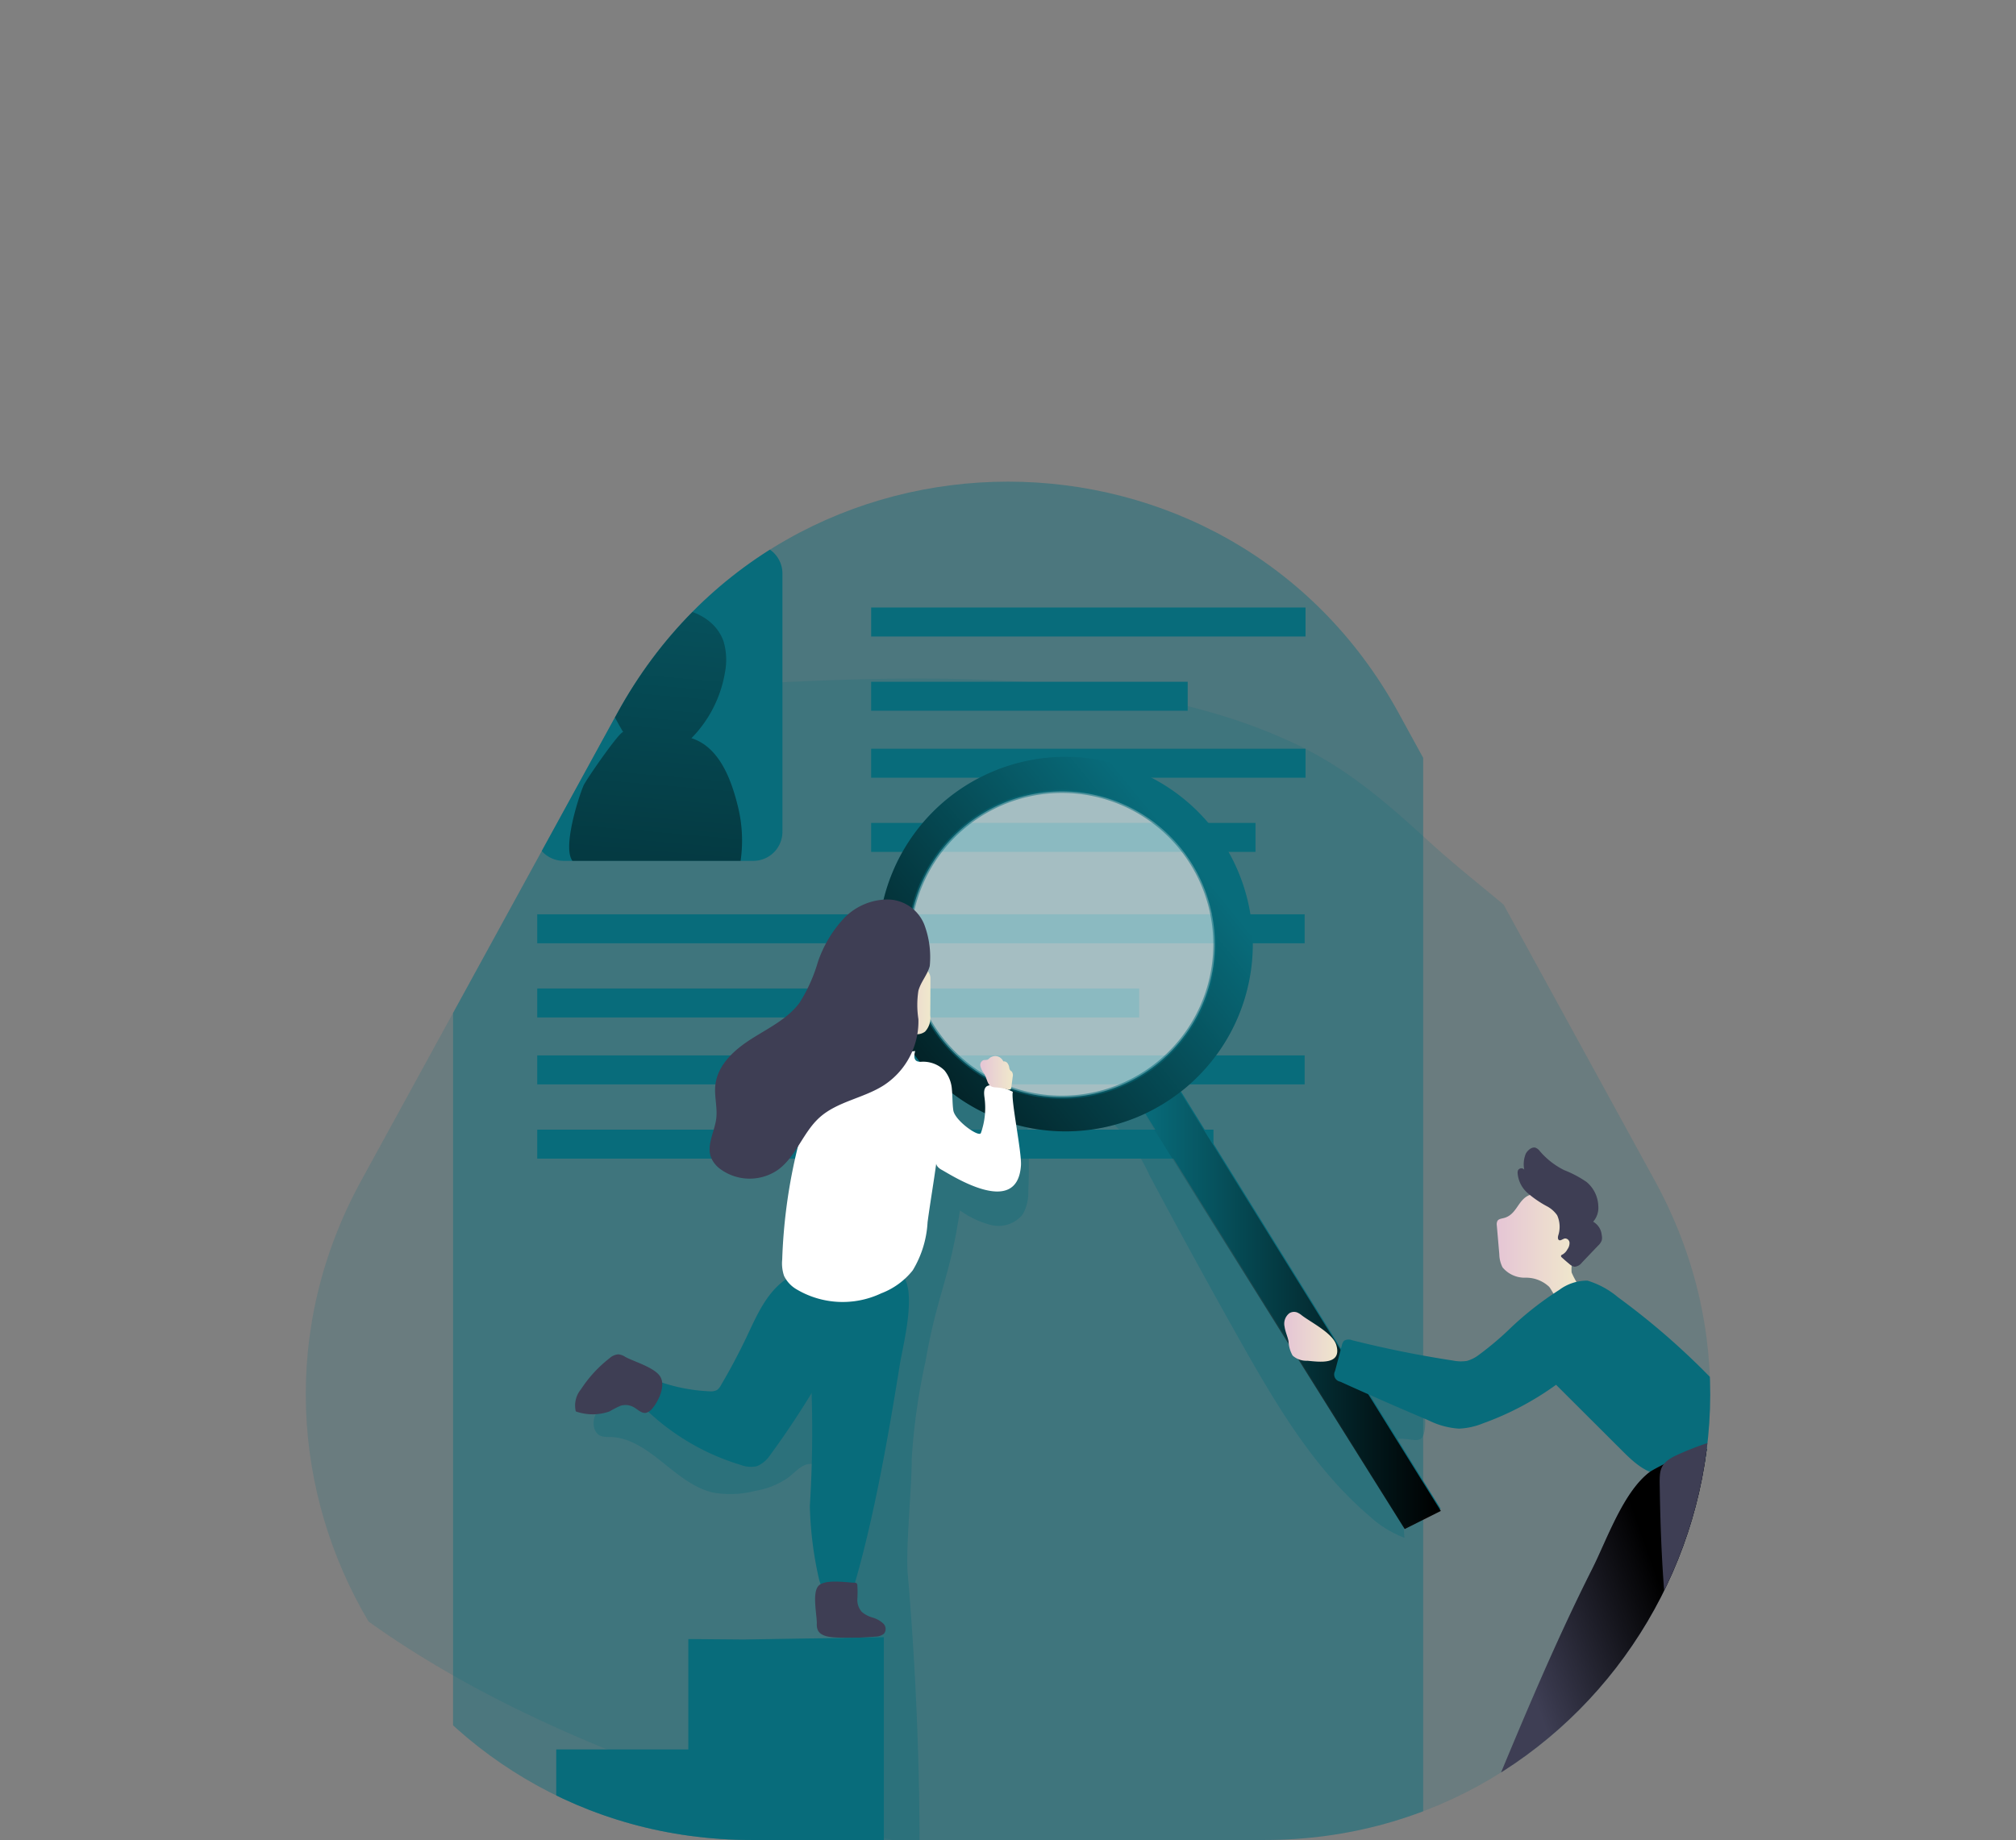 <svg xmlns="http://www.w3.org/2000/svg" xmlns:xlink="http://www.w3.org/1999/xlink" width="172" height="157" viewBox="0 0 172 157">
  <rect x="0" y="0" width="172" height="157" fill="#808080" stroke="none"/>
  <defs>
    <clipPath id="clip-path">
      <path id="Polígono_7" data-name="Polígono 7" d="M52.672,60.842c14.42-26.326,52.235-26.326,66.655,0l21.857,39.9C155.056,126.068,136.731,157,107.857,157H64.143c-28.874,0-47.2-30.932-33.328-56.256Z" transform="translate(1659 2821)" fill="#7cfef0" opacity="0.13"/>
    </clipPath>
    <linearGradient id="linear-gradient" y1="0.5" x2="1" y2="0.5" gradientUnits="objectBoundingBox">
      <stop offset="0" stop-opacity="0"/>
      <stop offset="0.99"/>
    </linearGradient>
    <linearGradient id="linear-gradient-2" x1="0.815" y1="0.244" x2="-0.228" y2="1.094" xlink:href="#linear-gradient"/>
    <linearGradient id="linear-gradient-3" y1="0.499" x2="1.001" y2="0.499" gradientUnits="objectBoundingBox">
      <stop offset="0" stop-color="#e5c5d5"/>
      <stop offset="0.42" stop-color="#ead4d1"/>
      <stop offset="1" stop-color="#f0e9cb"/>
    </linearGradient>
    <linearGradient id="linear-gradient-4" x1="0.173" y1="0.657" x2="0.668" y2="0.403" xlink:href="#linear-gradient"/>
    <linearGradient id="linear-gradient-5" x1="0.003" y1="0.502" x2="1.001" y2="0.502" xlink:href="#linear-gradient-3"/>
    <linearGradient id="linear-gradient-6" x1="0.626" y1="-1.156" x2="0.344" y2="3.523" xlink:href="#linear-gradient"/>
    <linearGradient id="linear-gradient-7" x1="0.004" y1="0.5" x2="1.005" y2="0.5" xlink:href="#linear-gradient-3"/>
    <linearGradient id="linear-gradient-8" x1="0.002" y1="0.501" x2="1" y2="0.501" xlink:href="#linear-gradient-3"/>
  </defs>
  <g id="Illustration" transform="translate(-1659 -2821)" clip-path="url(#clip-path)">
    <g id="profile_analyze" transform="translate(1658.996 2836.398)">
      <path id="Caminho_573" data-name="Caminho 573" d="M128.425,60.866c3.648,5.842,5.692,13.023,11.222,17.086,7.763,5.683,19.544,3.084,27.078,9.063,3.481,2.762,5.476,6.952,7.08,11.094,2.339,6.054,4.031,13.054,1.11,18.848-3.375,6.692-11.552,9.252-18.945,10.362-10.239,1.564-20.707,1.709-30.748,4.287-4,1.031-7.93,2.441-11.979,3.194a60.578,60.578,0,0,1-12.2.758,160.727,160.727,0,0,1-57.482-11.728c-14.6-5.917-28.924-14.6-36.766-28.263A46.124,46.124,0,0,1,1.248,65.9a36.228,36.228,0,0,1,6.084-15.68c4.622-6.424,11.7-10.829,19.2-13.358s15.486-3.357,23.4-3.776c16.341-.881,36.96-2.348,52.094,4.846,4.512,2.15,7.825,5.08,11.455,8.4C118.7,51.077,124.628,54.813,128.425,60.866Z" transform="translate(8.539 10.166)" fill="#086c7b" opacity="0.18"/>
      <rect id="Retângulo_197" data-name="Retângulo 197" width="82.767" height="126.005" rx="4.752" transform="translate(38.659 21)" fill="#086c7b" opacity="0.43"/>
      <path id="Caminho_574" data-name="Caminho 574" d="M108.923,96.431l.551,8.437a9.151,9.151,0,0,1-2.983-1.85c-4.78-4.071-8.014-9.609-11.089-15.059q-3.921-6.974-7.679-14.024a14.2,14.2,0,0,0-3.4-4.692,5.3,5.3,0,0,1,4.741-.573c1.828.859,2.516,3.036,3.467,4.816A40.818,40.818,0,0,0,96.212,78.6a34.864,34.864,0,0,1,4.1,7.018,5.318,5.318,0,0,0,.775,1.392,5.159,5.159,0,0,0,1.762,1.128,55.073,55.073,0,0,1,5.807,3.141,7.049,7.049,0,0,1,1.762,1.4,3.793,3.793,0,0,1,.819,2.732C111.09,97.144,110.266,96.329,108.923,96.431Z" transform="translate(10.349 10.945)" fill="#086c7b" opacity="0.34"/>
      <path id="Caminho_575" data-name="Caminho 575" d="M43.76,93.165a3.748,3.748,0,0,0-2.2,1.04c-.515.639-.441,1.837.352,2.088a2.458,2.458,0,0,0,.7.062c3.392.075,5.516,3.992,8.812,4.745A8.371,8.371,0,0,0,55,100.959a6.829,6.829,0,0,0,2.9-1.181c.6-.485,1.181-1.19,1.947-1.115.881.084,1.286,1.106,1.485,1.965,1.793,7.807,1.322,15.931.806,23.928-.167,2.643-.225,5.4-.273,8.058a4.383,4.383,0,0,0,.568,2.705c.806,1.035,2.326,1.084,3.639,1.035a3.333,3.333,0,0,0,2.37-.731,3.177,3.177,0,0,0,.595-2.282q.079-12.649-1-25.263c-.194-2.225.361-7.631.335-9.865a54.311,54.311,0,0,1,1.176-8.3c1.031-5.877,2.057-6.992,2.939-12.891a7.829,7.829,0,0,0,2.683,1.256,2.656,2.656,0,0,0,2.67-.908,3.78,3.78,0,0,0,.48-2,46.94,46.94,0,0,0-.07-5.4,2.608,2.608,0,0,0-.3-1.216,2.67,2.67,0,0,0-1.146-.881l-5.93-2.952a4.353,4.353,0,0,0-2.057-.63,3.428,3.428,0,0,0-2.11,1.053c-3.238,3.027-3.256,8.027-3.7,12.438a23.332,23.332,0,0,1-3.282,10.574c-2.044,3.11-5.424,5.525-9.151,5.683A18.971,18.971,0,0,1,43.76,93.165Z" transform="translate(9.416 10.857)" fill="#086c7b" opacity="0.34"/>
      <path id="Caminho_576" data-name="Caminho 576" d="M57.45,23.6V45.653a2.48,2.48,0,0,1-2.48,2.48H38.778a2.48,2.48,0,0,1-2.48-2.48V23.6a2.485,2.485,0,0,1,2.48-2.467H54.969A2.485,2.485,0,0,1,57.45,23.6Z" transform="translate(9.309 9.923)" fill="#086c7b"/>
      <path id="Caminho_577" data-name="Caminho 577" d="M56.189,97.553a2.48,2.48,0,0,1-1.115.912,2.388,2.388,0,0,1-1.366-.11A19.993,19.993,0,0,1,44.9,92.9a7.957,7.957,0,0,1,1.207-1.9,14.808,14.808,0,0,0,4.912,1.071,1.154,1.154,0,0,0,.67-.115,1.137,1.137,0,0,0,.33-.405q1.19-2.022,2.2-4.141c.881-1.872,1.762-3.917,3.525-5.014a.969.969,0,0,1,.538-.189,1.066,1.066,0,0,1,.546.238c1.322.881,2.8,1.894,3.41,3.445.524,1.322-.044,2.168-.727,3.3A76.094,76.094,0,0,1,56.189,97.553Z" transform="translate(9.495 11.245)" fill="#086c7b"/>
      <path id="Caminho_578" data-name="Caminho 578" d="M62.434,110.7a3.745,3.745,0,0,1-2.384-2.736,31.1,31.1,0,0,1-.749-6.1A101.928,101.928,0,0,0,58.834,83.8c-.04-.335,7.406-2.291,8.107-1.846,1.67,1.057.3,6.195.035,7.851C65.959,96.159,64.491,104.618,62.434,110.7Z" transform="translate(9.797 11.238)" fill="#086c7b"/>
      <rect id="Retângulo_198" data-name="Retângulo 198" width="37.061" height="2.472" transform="translate(74.328 36.442)" fill="#086c7b"/>
      <rect id="Retângulo_199" data-name="Retângulo 199" width="27.007" height="2.472" transform="translate(74.328 42.773)" fill="#086c7b"/>
      <rect id="Retângulo_200" data-name="Retângulo 200" width="37.061" height="2.472" transform="translate(74.328 48.488)" fill="#086c7b"/>
      <rect id="Retângulo_201" data-name="Retângulo 201" width="32.792" height="2.472" transform="translate(74.328 54.819)" fill="#086c7b"/>
      <rect id="Retângulo_202" data-name="Retângulo 202" width="65.474" height="2.472" transform="translate(45.84 62.617)" fill="#086c7b"/>
      <rect id="Retângulo_203" data-name="Retângulo 203" width="51.358" height="2.472" transform="translate(45.84 68.948)" fill="#086c7b"/>
      <rect id="Retângulo_204" data-name="Retângulo 204" width="65.474" height="2.472" transform="translate(45.84 74.658)" fill="#086c7b"/>
      <rect id="Retângulo_205" data-name="Retângulo 205" width="57.694" height="2.472" transform="translate(45.84 80.989)" fill="#086c7b"/>
      <path id="Caminho_579" data-name="Caminho 579" d="M112.506,102.429l-3.084,1.546L87.111,68.4a11.142,11.142,0,0,0,3.084-1.824Z" transform="translate(10.409 10.907)" fill="#086c7b"/>
      <path id="Caminho_580" data-name="Caminho 580" d="M112.523,102.614l-3.084,1.546L87.145,68.606a11.035,11.035,0,0,0,3.084-1.824Z" transform="translate(10.41 10.911)" fill="url(#linear-gradient)"/>
      <path id="Caminho_581" data-name="Caminho 581" d="M80.981,38.872a15.98,15.98,0,1,0,15.98,15.981,15.98,15.98,0,0,0-15.98-15.981Zm-.322,29.043a13.036,13.036,0,1,1,.019,0Z" transform="translate(9.93 10.307)" fill="#086c7b"/>
      <path id="Caminho_582" data-name="Caminho 582" d="M80.981,38.872a15.98,15.98,0,1,0,15.98,15.981,15.98,15.98,0,0,0-15.98-15.981Zm-.322,29.043a13.036,13.036,0,1,1,.019,0Z" transform="translate(9.93 10.307)" fill="url(#linear-gradient-2)"/>
      <path id="Caminho_583" data-name="Caminho 583" d="M93.667,54.8A13.05,13.05,0,1,1,80.62,41.757,13.05,13.05,0,0,1,93.667,54.8Z" transform="translate(9.986 10.37)" fill="#fff" stroke="#086c7b" stroke-miterlimit="10" stroke-width="0.267" opacity="0.53"/>
      <path id="Caminho_584" data-name="Caminho 584" d="M117.233,77.445c-.194.048-.441.079-.524.251a.648.648,0,0,0-.048.379l.211,2.445a2.6,2.6,0,0,0,.278,1.128,2.445,2.445,0,0,0,1.947.881,2.882,2.882,0,0,1,2.027.775c.251.308.379.736.723.934a1.489,1.489,0,0,0,1.009.044,1.15,1.15,0,0,0,.626-.256.916.916,0,0,0,.048-1.018,6.4,6.4,0,0,1-.489-.93,3.653,3.653,0,0,1,.441-2.013,3.837,3.837,0,0,0-.806-3.965,3.084,3.084,0,0,0-3.225-.621C118.444,75.864,118.378,77.172,117.233,77.445Z" transform="translate(11.048 11.095)" fill="url(#linear-gradient-3)"/>
      <path id="Caminho_585" data-name="Caminho 585" d="M118.962,73.386a.326.326,0,0,0-.515.035.529.529,0,0,0-.048.286,2.52,2.52,0,0,0,.859,1.687,9.12,9.12,0,0,0,1.6,1.1,2.472,2.472,0,0,1,.912.789,2.388,2.388,0,0,1,.088,1.74c-.031.137-.048.317.079.383s.313-.106.489-.141a.383.383,0,0,1,.4.352.9.9,0,0,1-.176.564,1.1,1.1,0,0,1-.405.441c-.062.026-.132.057-.145.123s.04.11.084.15c.207.189.419.374.634.551a.855.855,0,0,0,.441.229.881.881,0,0,0,.626-.357l1.379-1.445a1.128,1.128,0,0,0,.308-.441,1.031,1.031,0,0,0,0-.463,1.454,1.454,0,0,0-.731-1.137,1.793,1.793,0,0,0,.441-1.322,2.8,2.8,0,0,0-1-2.066,9.446,9.446,0,0,0-1.925-1.018,6.609,6.609,0,0,1-2.04-1.586.908.908,0,0,0-.379-.317c-.33-.11-.692.229-.841.5A2.4,2.4,0,0,0,118.962,73.386Z" transform="translate(11.086 11.014)" fill="#3e3e54"/>
      <path id="Caminho_586" data-name="Caminho 586" d="M115.4,88.971a3.01,3.01,0,0,1-1,.5,3.353,3.353,0,0,1-1.185-.031c-2.895-.441-5.772-1.022-8.613-1.736a.762.762,0,0,0-.674.044.784.784,0,0,0-.194.392l-.586,2.2a.621.621,0,0,0,.441.9q3.749,1.7,7.534,3.3a6.833,6.833,0,0,0,2.591.709,6.062,6.062,0,0,0,2.035-.441,25.236,25.236,0,0,0,6.261-3.3l5.635,5.622c.96.96,2.053,1.978,3.41,2.053a5.463,5.463,0,0,0,2.3-.542q2.423-.956,4.82-1.978a1.154,1.154,0,0,0,.67-.507.956.956,0,0,0,0-.608,4.846,4.846,0,0,0-1.2-1.983,62.523,62.523,0,0,0-10.345-9.521,7.346,7.346,0,0,0-2.613-1.423,3.977,3.977,0,0,0-2.419.8,27.294,27.294,0,0,0-4.384,3.476A26.835,26.835,0,0,1,115.4,88.971Z" transform="translate(10.755 11.254)" fill="#086c7b"/>
      <path id="Caminho_587" data-name="Caminho 587" d="M115.878,127.117a1.154,1.154,0,0,0-.062,1.093,1.088,1.088,0,0,0,.731.348,10.227,10.227,0,0,0,3,.075,33.612,33.612,0,0,1,4.212-7.93q3.7-5.692,7.406-11.371c2.851-4.379,5.728-8.812,7.441-13.75-.1.3-4.247,1.128-4.8,1.322a17.378,17.378,0,0,0-4,1.709c-2.309,1.665-3.732,5.842-4.992,8.336C121.5,113.525,118.689,120.323,115.878,127.117Z" transform="translate(11.028 11.535)" fill="#3e3e54"/>
      <path id="Caminho_588" data-name="Caminho 588" d="M115.878,127.117a1.154,1.154,0,0,0-.062,1.093,1.088,1.088,0,0,0,.731.348,10.227,10.227,0,0,0,3,.075,33.612,33.612,0,0,1,4.212-7.93q3.7-5.692,7.406-11.371c2.851-4.379,5.728-8.812,7.441-13.75-.1.3-4.247,1.128-4.8,1.322a17.378,17.378,0,0,0-4,1.709c-2.309,1.665-3.732,5.842-4.992,8.336C121.5,113.525,118.689,120.323,115.878,127.117Z" transform="translate(11.028 11.535)" fill="url(#linear-gradient-4)"/>
      <path id="Caminho_589" data-name="Caminho 589" d="M130.922,111.81a3.591,3.591,0,0,0,1.648,3.049c4.084,3.428,8.415,6.551,12.742,9.693a5.965,5.965,0,0,0,2.89-2.309,76.391,76.391,0,0,1-9.442-7.882A4.443,4.443,0,0,1,137.178,112a4.871,4.871,0,0,1,.441-2.291,42.01,42.01,0,0,0,1.6-8.6,8.518,8.518,0,0,0-.366-4.767,1.731,1.731,0,0,0-.577-.723,2.144,2.144,0,0,0-1.67-.057,25.606,25.606,0,0,0-5.018,1.731c-1.322.656-1.353,1.225-1.322,2.643C130.327,103.889,130.49,107.85,130.922,111.81Z" transform="translate(11.343 11.531)" fill="#3e3e54"/>
      <path id="Caminho_590" data-name="Caminho 590" d="M116.422,127.454a7.485,7.485,0,0,0-2.829,1.921c-.264.247-.551.63-.348.93a.749.749,0,0,0,.533.251,12.112,12.112,0,0,0,2.851.123,3.741,3.741,0,0,0,1.639-.441,1.59,1.59,0,0,0,.828-1.4,1.511,1.511,0,0,0-1.159-1.269,2.732,2.732,0,0,0-1.784.238" transform="translate(10.973 12.225)" fill="#3e3e54"/>
      <path id="Caminho_591" data-name="Caminho 591" d="M144.072,124.472c-.441.414-.921,1.027-.656,1.582a1.11,1.11,0,0,0,1.027.524,3.9,3.9,0,0,0,1.811-.656c1.322-.745,2.723-1.432,3.965-2.3C148.733,120.119,145.94,122.75,144.072,124.472Z" transform="translate(11.626 12.104)" fill="#3e3e54"/>
      <path id="Caminho_592" data-name="Caminho 592" d="M100.4,85.522a1.533,1.533,0,0,0-.414-.251.753.753,0,0,0-.643.075,1.128,1.128,0,0,0-.405,1.15c.062.441.256.828.339,1.251a2.644,2.644,0,0,0,.348,1.212,1.762,1.762,0,0,0,1.251.441c.991.088,2.969.4,2.48-1.322C103.069,87.055,101.205,86.138,100.4,85.522Z" transform="translate(10.664 11.311)" fill="url(#linear-gradient-5)"/>
      <path id="Caminho_593" data-name="Caminho 593" d="M53.818,48.019H39.473c-.855-1.11.48-5.322.943-6.424.2-.471,3.229-4.846,3.392-4.547-.934-1.608-1.9-3.326-1.846-5.19a5.887,5.887,0,0,1,4.071-5.15c2.428-.8,5.569.229,6.349,2.643a5.631,5.631,0,0,1,.1,2.6,10.437,10.437,0,0,1-2.859,5.6c2.291.718,3.335,3.322,3.921,5.648A12.133,12.133,0,0,1,53.818,48.019Z" transform="translate(9.372 10.038)" fill="url(#linear-gradient-6)"/>
      <path id="Caminho_594" data-name="Caminho 594" d="M69.42,60.554a1.713,1.713,0,0,1-.441,1.392,1.154,1.154,0,0,1-1.207.1,2.507,2.507,0,0,1-.934-.85,5.763,5.763,0,0,1-.714-1.264,4.34,4.34,0,0,1-.313-1.89,2.428,2.428,0,0,1,.238-.952,1.886,1.886,0,0,1,1.714-.952c.7.026,1.687.485,1.674,1.264Q69.438,58.972,69.42,60.554Z" transform="translate(9.948 10.681)" fill="url(#linear-gradient-7)"/>
      <path id="Caminho_595" data-name="Caminho 595" d="M68.329,63.444c-.093.3-.141.709.137.859a.749.749,0,0,0,.383.057,2.586,2.586,0,0,1,1.983.745,2.886,2.886,0,0,1,.63,1.635c.057.586.035,1.181.119,1.762.132.881,2.2,2.339,2.353,1.939a6.428,6.428,0,0,0,.308-3.027c-.048-.352-.084-.789.211-.974a.811.811,0,0,1,.56-.053,5.353,5.353,0,0,1,1.652.542c-.211.52.767,5.146.687,6.283-.308,4.476-5.829.881-6.767.366-.26-.137-.546-.41-.441-.678-.225,1.679-.533,3.467-.758,5.146a8.845,8.845,0,0,1-1.269,4.115,6.274,6.274,0,0,1-2.683,1.956,7.7,7.7,0,0,1-7.292-.379,2.674,2.674,0,0,1-1-1.106,3.3,3.3,0,0,1-.159-1.392,46.383,46.383,0,0,1,1.163-8.908c.524-2.282,1.322-4.657,3.106-6.168A15.264,15.264,0,0,1,68.329,63.444Z" transform="translate(9.757 10.839)" fill="#fff"/>
      <path id="Caminho_596" data-name="Caminho 596" d="M66.169,50.787a5.194,5.194,0,0,0-3.837,1.657,10.349,10.349,0,0,0-2.176,3.683,13.527,13.527,0,0,1-1.56,3.467c-1.022,1.383-2.643,2.159-4.1,3.084s-2.881,2.2-3.084,3.93c-.11.952.189,1.917.075,2.864-.141,1.154-.881,2.326-.414,3.4a2.375,2.375,0,0,0,.815.956,4.238,4.238,0,0,0,4.9,0c1.516-1.128,2.1-3.159,3.5-4.428,1.538-1.392,3.789-1.652,5.525-2.78A6.512,6.512,0,0,0,68.734,61a7.9,7.9,0,0,1,0-2.432c.22-.784.78-1.357.969-2.11a7.846,7.846,0,0,0-.476-3.551A3.408,3.408,0,0,0,66.169,50.787Z" transform="translate(9.626 10.565)" fill="#3e3e54"/>
      <path id="Caminho_597" data-name="Caminho 597" d="M73.844,65.347a1.762,1.762,0,0,1-.308-.608.441.441,0,0,1,.3-.537,1.238,1.238,0,0,0,.313-.031.44.44,0,0,0,.145-.115.78.78,0,0,1,.661-.176.771.771,0,0,1,.533.441.383.383,0,0,1,.357.15.833.833,0,0,1,.15.37.507.507,0,0,0,.079.229c.04.053.1.079.145.128a.551.551,0,0,1,.07.441l-.119.912a.264.264,0,0,1-.026.1c-.062.106-.22.084-.339.048a4.459,4.459,0,0,0-.965-.159C74.069,66.506,74.188,65.916,73.844,65.347Z" transform="translate(10.115 10.848)" fill="url(#linear-gradient-8)"/>
      <path id="Caminho_598" data-name="Caminho 598" d="M59.877,111.336a1.291,1.291,0,0,0,.079.551c.216.485.881.6,1.472.634a24.233,24.233,0,0,0,3.441-.07,1.194,1.194,0,0,0,.731-.242.639.639,0,0,0-.062-.881,2.234,2.234,0,0,0-.9-.5,2.432,2.432,0,0,1-.916-.48,1.524,1.524,0,0,1-.388-1.1,8.8,8.8,0,0,0,0-1.181.234.234,0,0,0-.084-.181.286.286,0,0,0-.163-.035c-.736-.022-2.551-.326-3.084.286S59.886,110.587,59.877,111.336Z" transform="translate(9.816 11.798)" fill="#3e3e54"/>
      <path id="Caminho_599" data-name="Caminho 599" d="M43.957,88.987a1.322,1.322,0,0,0-.577-.211,1.265,1.265,0,0,0-.762.339,10.834,10.834,0,0,0-2.428,2.643,2.158,2.158,0,0,0-.441,1.89,4.325,4.325,0,0,0,2.877,0,8.08,8.08,0,0,1,.93-.48,1.423,1.423,0,0,1,1.15.128c.33.189.643.524,1.009.476a1.027,1.027,0,0,0,.582-.4c.52-.626,1.146-1.934.643-2.714S44.675,89.388,43.957,88.987Z" transform="translate(9.382 11.387)" fill="#3e3e54"/>
      <path id="Caminho_600" data-name="Caminho 600" d="M53.529,101.307l11.97-.194v25.633H29.363v-9.728h8.186v-6.331h11.27v-9.42Z" transform="translate(9.912 23.189)" fill="#086c7b"/>
    </g>
  </g>
</svg>
